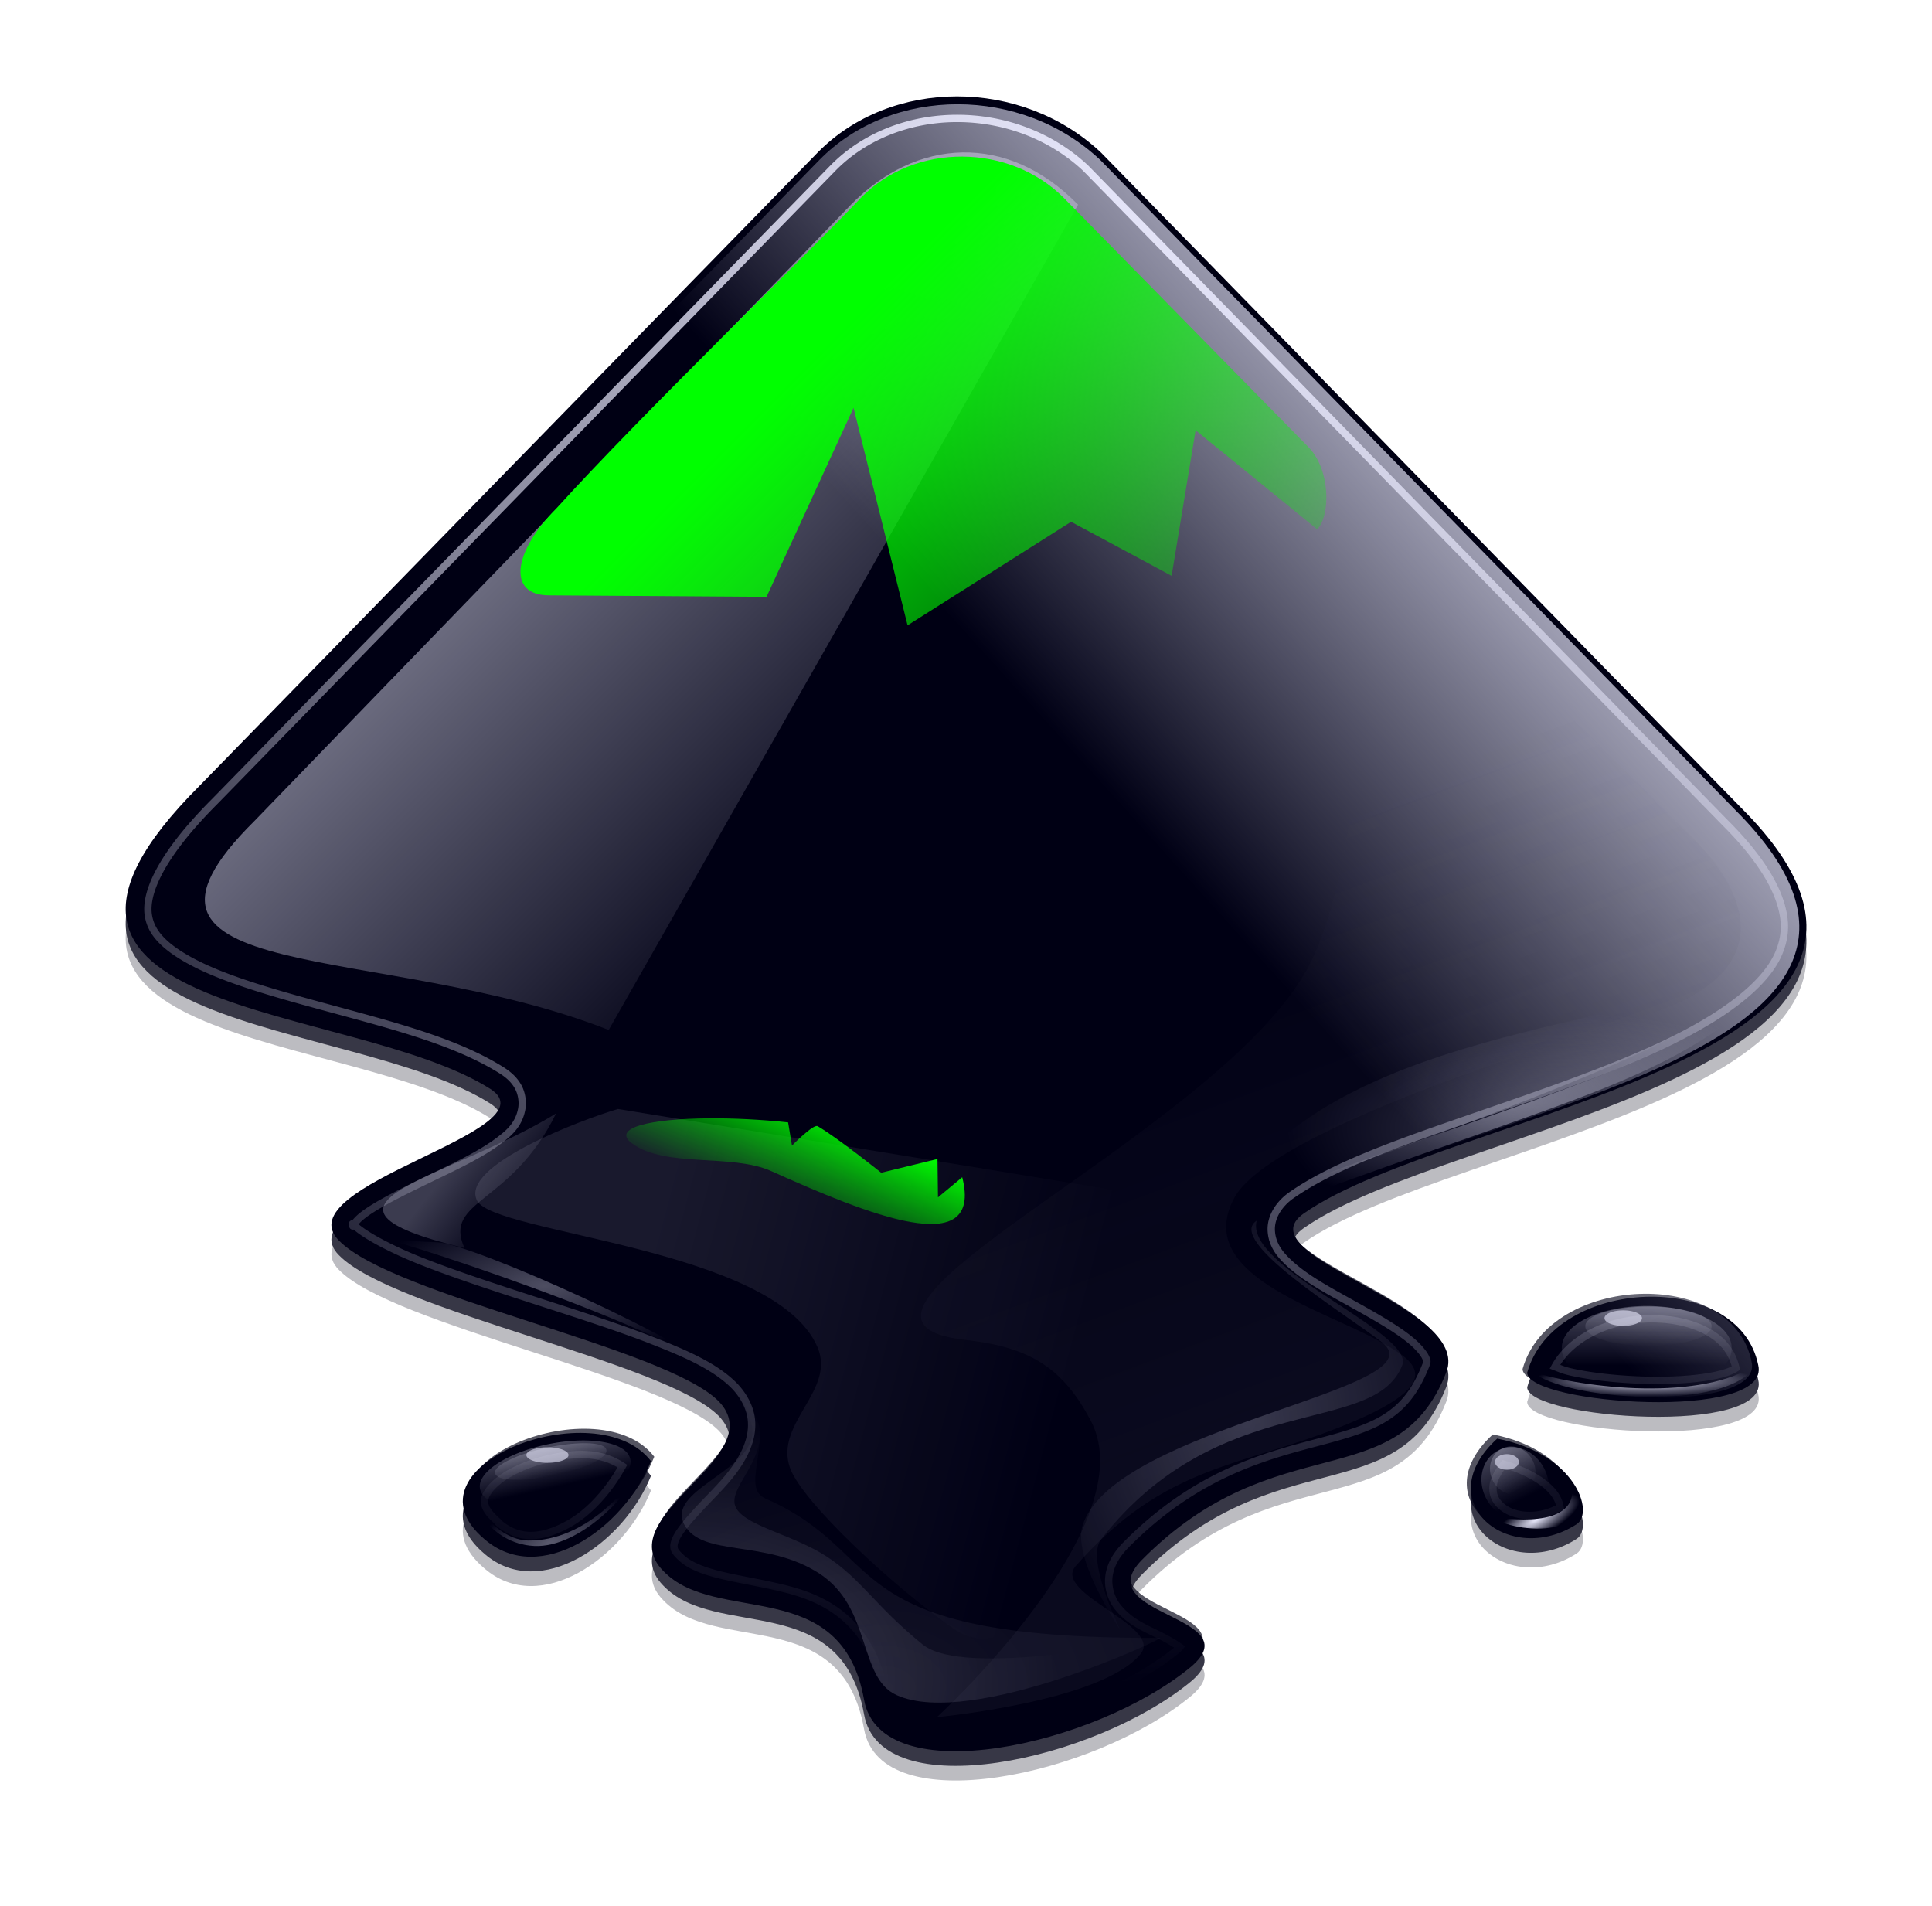 <?xml version="1.0" encoding="UTF-8" standalone="no"?>
<svg
   version="1.0"
   width="128"
   height="126.266"
   id="svg59"
   sodipodi:docname="inkscape-icon.svg"
   inkscape:version="1.3 (0e150ed6c4, 2023-07-21)"
   xmlns:inkscape="http://www.inkscape.org/namespaces/inkscape"
   xmlns:sodipodi="http://sodipodi.sourceforge.net/DTD/sodipodi-0.dtd"
   xmlns:xlink="http://www.w3.org/1999/xlink"
   xmlns="http://www.w3.org/2000/svg"
   xmlns:svg="http://www.w3.org/2000/svg">
  <sodipodi:namedview
     id="namedview59"
     pagecolor="#ffffff"
     bordercolor="#000000"
     borderopacity="0.25"
     inkscape:showpageshadow="2"
     inkscape:pageopacity="0.0"
     inkscape:pagecheckerboard="0"
     inkscape:deskcolor="#d1d1d1"
     inkscape:zoom="4.2923591"
     inkscape:cx="73.61919"
     inkscape:cy="56.728711"
     inkscape:window-width="1920"
     inkscape:window-height="991"
     inkscape:window-x="2391"
     inkscape:window-y="-9"
     inkscape:window-maximized="1"
     inkscape:current-layer="svg59" />
  <defs
     id="defs31">
    <linearGradient
       id="linearGradient44">
      <stop
         style="stop-color:#ebebff;stop-opacity:1;"
         offset="0"
         id="stop43" />
      <stop
         style="stop-color:#ebebff;stop-opacity:0;"
         offset="1"
         id="stop44" />
    </linearGradient>
    <linearGradient
       id="linearGradient42">
      <stop
         style="stop-color:#ebebff;stop-opacity:1;"
         offset="0"
         id="stop41" />
      <stop
         style="stop-color:#ebebff;stop-opacity:0;"
         offset="1"
         id="stop42" />
    </linearGradient>
    <linearGradient
       id="linearGradient40">
      <stop
         style="stop-color:#ebebff;stop-opacity:1;"
         offset="0"
         id="stop39" />
      <stop
         style="stop-color:#ebebff;stop-opacity:0;"
         offset="1"
         id="stop40" />
    </linearGradient>
    <linearGradient
       id="linearGradient38">
      <stop
         style="stop-color:#ebebff;stop-opacity:1;"
         offset="0"
         id="stop37" />
      <stop
         style="stop-color:#ebebff;stop-opacity:0;"
         offset="1"
         id="stop38" />
    </linearGradient>
    <linearGradient
       id="linearGradient36">
      <stop
         style="stop-color:#ebebff;stop-opacity:1;"
         offset="0"
         id="stop35" />
      <stop
         style="stop-color:#ebebff;stop-opacity:0;"
         offset="1"
         id="stop36" />
    </linearGradient>
    <linearGradient
       id="linearGradient34">
      <stop
         style="stop-color:#ebebff;stop-opacity:1;"
         offset="0"
         id="stop33" />
      <stop
         style="stop-color:#ebebff;stop-opacity:0;"
         offset="1"
         id="stop34" />
    </linearGradient>
    <linearGradient
       id="linearGradient32">
      <stop
         style="stop-color:#ebebff;stop-opacity:1;"
         offset="0"
         id="stop31" />
      <stop
         style="stop-color:#ebebff;stop-opacity:0;"
         offset="1"
         id="stop32" />
    </linearGradient>
    <linearGradient
       id="linearGradient64">
      <stop
         style="stop-color:#ebebff;stop-opacity:1;"
         offset="0"
         id="stop63" />
      <stop
         style="stop-color:#ebebff;stop-opacity:0;"
         offset="1"
         id="stop64" />
    </linearGradient>
    <linearGradient
       id="linearGradient62"
       gradientUnits="userSpaceOnUse">
      <stop
         style="stop-color:#ebebff;stop-opacity:1;"
         offset="0"
         id="stop61" />
      <stop
         style="stop-color:#ebebff;stop-opacity:0;"
         offset="1"
         id="stop62" />
    </linearGradient>
    <linearGradient
       id="linearGradient60"
       gradientUnits="userSpaceOnUse">
      <stop
         style="stop-color:#00ff00;stop-opacity:1;"
         offset="0"
         id="stop59" />
      <stop
         style="stop-color:#00ff00;stop-opacity:0;"
         offset="1"
         id="stop60" />
    </linearGradient>
    <linearGradient
       id="a"
       gradientUnits="userSpaceOnUse">
      <stop
         style="stop-color:#fff;stop-opacity:1"
         offset="0"
         id="stop1" />
      <stop
         style="stop-color:#fff;stop-opacity:0"
         offset="1"
         id="stop2" />
    </linearGradient>
    <linearGradient
       id="b"
       gradientUnits="userSpaceOnUse">
      <stop
         style="stop-color:#c0cdf9;stop-opacity:1"
         offset="0"
         id="stop3" />
      <stop
         style="stop-color:#07092d;stop-opacity:.288"
         offset="1"
         id="stop4" />
    </linearGradient>
    <linearGradient
       x1="82.119"
       y1="20"
       x2="60"
       y2="40"
       id="t"
       xlink:href="#c"
       gradientUnits="userSpaceOnUse" />
    <linearGradient
       id="c"
       gradientUnits="userSpaceOnUse">
      <stop
         style="stop-color:#ebebff;stop-opacity:1;"
         offset="0"
         id="stop5" />
      <stop
         style="stop-color:#000014;stop-opacity:1;"
         offset="1"
         id="stop6" />
    </linearGradient>
    <linearGradient
       x1="33"
       y1="35"
       x2="58"
       y2="60"
       id="u"
       xlink:href="#linearGradient62"
       gradientUnits="userSpaceOnUse"
       gradientTransform="matrix(1.009,0,0,1.009,-0.389,-0.383)" />
    <linearGradient
       id="e"
       gradientUnits="userSpaceOnUse">
      <stop
         style="stop-color:#ebebff;stop-opacity:1;"
         offset="0"
         id="stop7" />
      <stop
         style="stop-color:#ebebff;stop-opacity:0;"
         offset="1"
         id="stop8" />
    </linearGradient>
    <linearGradient
       x1="60"
       y1="20"
       x2="90"
       y2="50"
       id="v"
       xlink:href="#linearGradient60"
       gradientUnits="userSpaceOnUse" />
    <linearGradient
       id="f">
      <stop
         style="stop-color:#ebebff;stop-opacity:1;"
         offset="0"
         id="stop9" />
      <stop
         style="stop-color:#ebebff;stop-opacity:0;"
         offset="1"
         id="stop10" />
    </linearGradient>
    <linearGradient
       id="g">
      <stop
         style="stop-color:#ebebff;stop-opacity:1;"
         offset="0"
         id="stop11" />
      <stop
         style="stop-color:#ebebff;stop-opacity:0;"
         offset="1"
         id="stop12" />
    </linearGradient>
    <linearGradient
       x1="231.625"
       y1="195.188"
       x2="231.75"
       y2="201.5"
       id="A"
       xlink:href="#h"
       gradientUnits="userSpaceOnUse" />
    <linearGradient
       id="h">
      <stop
         style="stop-color:#ebebff;stop-opacity:1;"
         offset="0"
         id="stop13" />
      <stop
         style="stop-color:#ebebff;stop-opacity:0;"
         offset="1"
         id="stop14" />
    </linearGradient>
    <linearGradient
       x1="231.376"
       y1="195.621"
       x2="231.376"
       y2="200.071"
       id="B"
       xlink:href="#linearGradient40"
       gradientUnits="userSpaceOnUse" />
    <linearGradient
       id="i">
      <stop
         style="stop-color:#ebebff;stop-opacity:1;"
         offset="0"
         id="stop15" />
      <stop
         style="stop-color:#ebebff;stop-opacity:0;"
         offset="1"
         id="stop16" />
    </linearGradient>
    <linearGradient
       x1="231.625"
       y1="195.188"
       x2="231.75"
       y2="201.5"
       id="D"
       xlink:href="#linearGradient64"
       gradientUnits="userSpaceOnUse" />
    <linearGradient
       x1="231.376"
       y1="195.621"
       x2="231.376"
       y2="200.071"
       id="E"
       xlink:href="#linearGradient38"
       gradientUnits="userSpaceOnUse" />
    <linearGradient
       id="j">
      <stop
         style="stop-color:#ebebff;stop-opacity:0.33;"
         offset="0"
         id="stop17" />
      <stop
         style="stop-color:#ebebff;stop-opacity:0;"
         offset="1"
         id="stop18" />
    </linearGradient>
    <linearGradient
       x1="231.625"
       y1="195.188"
       x2="231.75"
       y2="201.5"
       id="H"
       xlink:href="#linearGradient34"
       gradientUnits="userSpaceOnUse" />
    <linearGradient
       x1="231.376"
       y1="195.621"
       x2="231.376"
       y2="200.071"
       id="I"
       xlink:href="#linearGradient32"
       gradientUnits="userSpaceOnUse" />
    <linearGradient
       id="k">
      <stop
         style="stop-color:#ebebff;stop-opacity:1;"
         offset="0"
         id="stop19" />
      <stop
         style="stop-color:#ebebff;stop-opacity:0;"
         offset="1"
         id="stop20" />
    </linearGradient>
    <linearGradient
       id="l">
      <stop
         style="stop-color:#ebebff;stop-opacity:1;"
         offset="0"
         id="stop21" />
      <stop
         style="stop-color:#ebebff;stop-opacity:0;"
         offset="1"
         id="stop22" />
    </linearGradient>
    <linearGradient
       x1="95.5"
       y1="208.164"
       x2="153.5"
       y2="223.5"
       id="L"
       xlink:href="#m"
       gradientUnits="userSpaceOnUse" />
    <linearGradient
       id="m">
      <stop
         style="stop-color:#ebebff;stop-opacity:1;"
         offset="0"
         id="stop23" />
      <stop
         style="stop-color:#ebebff;stop-opacity:0;"
         offset="1"
         id="stop24" />
    </linearGradient>
    <linearGradient
       x1="57.225"
       y1="76.246"
       x2="53.632"
       y2="84.48"
       id="M"
       xlink:href="#n"
       gradientUnits="userSpaceOnUse"
       gradientTransform="matrix(0.885,0,0,0.885,5.177,9.229)" />
    <linearGradient
       id="n">
      <stop
         style="stop-color:#00ff00;stop-opacity:1;"
         offset="0"
         id="stop25" />
      <stop
         style="stop-color:#00ff00;stop-opacity:0;"
         offset="1"
         id="stop26" />
    </linearGradient>
    <linearGradient
       id="o">
      <stop
         style="stop-color:#ebebff;stop-opacity:1;"
         offset="0"
         id="stop27" />
      <stop
         style="stop-color:#ebebff;stop-opacity:0;"
         offset="1"
         id="stop28" />
    </linearGradient>
    <linearGradient
       x1="73.712"
       y1="180.476"
       x2="82.754"
       y2="187.66"
       id="O"
       xlink:href="#e"
       gradientUnits="userSpaceOnUse"
       gradientTransform="matrix(0.493,0,0,0.493,-6,-9.723)" />
    <linearGradient
       id="p">
      <stop
         style="stop-color:#505064;stop-opacity:1;"
         offset="0"
         id="stop29" />
      <stop
         style="stop-color:#505064;stop-opacity:0;"
         offset="1"
         id="stop30" />
    </linearGradient>
    <linearGradient
       x1="180.813"
       y1="217.5"
       x2="153.7"
       y2="144.5"
       id="P"
       xlink:href="#p"
       gradientUnits="userSpaceOnUse"
       gradientTransform="translate(-130.166,-83.353)" />
    <radialGradient
       cx="116.31"
       cy="250.897"
       r="30.6"
       fx="116.31"
       fy="250.897"
       id="w"
       xlink:href="#f"
       gradientUnits="userSpaceOnUse"
       gradientTransform="matrix(1.57,0,0,1.051,-75.5,-22.096)" />
    <radialGradient
       cx="132.444"
       cy="251.994"
       r="30.6"
       fx="132.444"
       fy="251.994"
       id="x"
       xlink:href="#linearGradient44"
       gradientUnits="userSpaceOnUse"
       gradientTransform="matrix(2.003,0,0,1.341,-132.875,-95.166)" />
    <radialGradient
       cx="210.25"
       cy="168.5"
       r="34.25"
       fx="210.25"
       fy="168.5"
       id="y"
       xlink:href="#g"
       gradientUnits="userSpaceOnUse"
       gradientTransform="matrix(1,0,0,0.423,0,97.164)" />
    <radialGradient
       cx="217.5"
       cy="182.082"
       r="34.25"
       fx="217.5"
       fy="182.082"
       id="z"
       xlink:href="#linearGradient42"
       gradientUnits="userSpaceOnUse"
       gradientTransform="matrix(1,0,0,0.423,0,97.164)" />
    <radialGradient
       cx="228.219"
       cy="204.832"
       r="14.094"
       fx="228.219"
       fy="204.832"
       id="C"
       xlink:href="#i"
       gradientUnits="userSpaceOnUse"
       gradientTransform="matrix(1,0,0,0.148,0,174.569)" />
    <radialGradient
       cx="228.219"
       cy="204.832"
       r="14.094"
       fx="228.219"
       fy="204.832"
       id="F"
       xlink:href="#linearGradient36"
       gradientUnits="userSpaceOnUse"
       gradientTransform="matrix(1,0,0,0.148,0,174.569)" />
    <radialGradient
       cx="89.875"
       cy="187.869"
       r="22.75"
       fx="89.875"
       fy="187.869"
       id="G"
       xlink:href="#j"
       gradientUnits="userSpaceOnUse"
       gradientTransform="matrix(1,0,0,0.407,0,115.76)" />
    <radialGradient
       cx="90.281"
       cy="230.836"
       r="10.469"
       fx="90.281"
       fy="230.836"
       id="J"
       xlink:href="#k"
       gradientUnits="userSpaceOnUse"
       gradientTransform="matrix(1.185,-0.328,0.123,0.443,-45.068,152.922)" />
    <radialGradient
       cx="68.4"
       cy="21.226"
       r="54.783"
       fx="68.4"
       fy="21.226"
       id="K"
       xlink:href="#l"
       gradientUnits="userSpaceOnUse"
       gradientTransform="matrix(1.722,0,0,1.695,-49.395,-14.078)" />
    <radialGradient
       cx="181.227"
       cy="214.551"
       r="22.466"
       fx="181.227"
       fy="214.551"
       id="N"
       xlink:href="#o"
       gradientUnits="userSpaceOnUse"
       gradientTransform="matrix(1.352,0,0,1.718,-63.706,-153.956)" />
    <filter
       id="q"
       color-interpolation-filters="sRGB"
       x="-0.017"
       y="-0.018"
       width="1.035"
       height="1.035">
      <feGaussianBlur
         stdDeviation=".805"
         id="feGaussianBlur30" />
    </filter>
    <filter
       id="r"
       color-interpolation-filters="sRGB"
       x="-0.075"
       y="-0.076"
       width="1.15"
       height="1.152">
      <feGaussianBlur
         stdDeviation="3.49"
         id="feGaussianBlur31" />
    </filter>
    <clipPath
       id="s">
      <use
         transform="translate(1.01e-6)"
         style="opacity:0.25;fill:#ffffff;fill-opacity:1"
         width="400"
         height="300"
         xlink:href="#d"
         id="use31" />
    </clipPath>
    <path
       d="M 54.1,12.5 12.9,54.7 C -2.7,70.3 23,69 32.3,74.9 36.6,77.7 18.5,81.3 22.2,85 c 3.6,3.7 21.7,7.1 25.3,10.7 3.6,3.7 -7.3,7.6 -3.7,11.3 3.5,3.7 11.9,0.2 13.4,8.6 1.1,6.2 15.4,3.1 21.8,-2.2 4,-3.4 -6.9,-3.4 -3.3,-7.1 9,-9.1 17,-4.1 20.3,-12.5 1.8,-4.5 -13.6,-7.7 -9.5,-10.6 9.8,-6.9 45.8,-10.4 29.2,-27 L 73,12.5 c -5.3,-5 -14,-5 -18.9,0 z m -9.9,64.7 c 0.9,0 30.8,4 19.3,7.1 -4.4,1.2 -24.6,-7.1 -19.3,-7.1 z m 57.2,16.6 c 0,2.1 16.3,3.3 15.4,-0.5 -1.3,-6.4 -13.6,-5.9 -15.4,0.5 z m -69.5,11.1 c 3.7,3.2 9.3,-0.7 11.1,-5.2 -3.6,-4.7 -16.9,0.3 -11.1,5.2 z m 67.5,-6.7 c -4.6,4.2 0.8,8.6 5.3,5.7 1.2,-0.8 -0.1,-4.7 -5.3,-5.7 z"
       id="d" />
  </defs>
  <g
     transform="matrix(0.994,0,0,0.994,0.389,-2.312)"
     style="display:inline;enable-background:new"
     id="g59"
     inkscape:label="mountainInk">
    <g
       style="opacity:0.783"
       id="g32"
       inkscape:label="shadows">
      <path
         d="m 54.1,12.988 -41.2,42.2 c -15.6,15.6 10.1,14.3 19.4,20.2 4.3,2.8 -13.8,6.4 -10.1,10.1 3.6,3.7 21.7,7.1 25.3,10.7 3.6,3.7 -7.3,7.6 -3.7,11.3 3.5,3.7 11.9,0.2 13.4,8.6 1.1,6.2 15.4,3.1 21.8,-2.2 4,-3.4 -6.9,-3.4 -3.3,-7.1 9,-9.1 17,-4.1 20.3,-12.5 1.8,-4.5 -13.6,-7.7 -9.5,-10.6 9.8,-6.9 45.8,-10.4 29.2,-27 l -42.7,-43.7 c -5.3,-5 -14,-5 -18.9,0 z m 47.3,81.3 c 0,2.1 16.3,3.3 15.4,-0.5 -1.3,-6.4 -13.6,-5.9 -15.4,0.5 z M 31.9,105.388 c 3.7,3.2 9.3,-0.7 11.1,-5.2 -3.6,-4.7 -16.9,0.3 -11.1,5.2 z m 67.5,-6.7 c -4.6,4.2 0.8,8.6 5.3,5.7 1.2,-0.8 -0.1,-4.7 -5.3,-5.7 z"
         style="fill:#000014;fill-opacity:1;filter:url(#q)"
         transform="translate(3.7e-7,0.488)"
         id="path31"
         inkscape:label="offBlack0" />
      <path
         d="m 54.1,13.965 -41.2,42.2 c -15.6,15.6 10.1,14.3 19.4,20.2 4.3,2.8 -13.8,6.4 -10.1,10.1 3.6,3.7 21.7,7.1 25.3,10.7 3.6,3.7 -7.3,7.6 -3.7,11.3 3.5,3.7 11.9,0.2 13.4,8.6 1.1,6.2 15.4,3.1 21.8,-2.2 4,-3.4 -6.9,-3.4 -3.3,-7.1 9,-9.1 17,-4.1 20.3,-12.5 1.8,-4.5 -13.6,-7.7 -9.5,-10.6 9.8,-6.9 45.8,-10.4 29.2,-27 l -42.7,-43.7 c -5.3,-5 -14,-5 -18.9,0 z m 47.3,81.3 c 0,2.1 16.3,3.3 15.4,-0.5 -1.3,-6.4 -13.6,-5.9 -15.4,0.5 z M 31.9,106.365 c 3.7,3.2 9.3,-0.7 11.1,-5.2 -3.6,-4.7 -16.9,0.3 -11.1,5.2 z m 67.5,-6.7 c -4.6,4.2 0.8,8.6 5.3,5.7 1.2,-0.8 -0.1,-4.7 -5.3,-5.7 z"
         style="opacity:0.576;fill:#000014;fill-opacity:1;filter:url(#r)"
         transform="translate(3.7e-7,0.488)"
         id="path32"
         inkscape:label="offBlack0" />
    </g>
    <path
       d="M 54.1,12.5 12.9,54.7 C -2.7,70.3 23,69 32.3,74.9 36.6,77.7 18.5,81.3 22.2,85 c 3.6,3.7 21.7,7.1 25.3,10.7 3.6,3.7 -7.3,7.6 -3.7,11.3 3.5,3.7 11.9,0.2 13.4,8.6 1.1,6.2 15.4,3.1 21.8,-2.2 4,-3.4 -6.9,-3.4 -3.3,-7.1 9,-9.1 17,-4.1 20.3,-12.5 1.8,-4.5 -13.6,-7.7 -9.5,-10.6 9.8,-6.9 45.8,-10.4 29.2,-27 L 73,12.5 c -5.3,-5 -14,-5 -18.9,0 z m 47.3,81.3 c 0,2.1 16.3,3.3 15.4,-0.5 -1.3,-6.4 -13.6,-5.9 -15.4,0.5 z m -69.5,11.1 c 3.7,3.2 9.3,-0.7 11.1,-5.2 -3.6,-4.7 -16.9,0.3 -11.1,5.2 z m 67.5,-6.7 c -4.6,4.2 0.8,8.6 5.3,5.7 1.2,-0.8 -0.1,-4.7 -5.3,-5.7 z"
       style="fill:#000014;fill-opacity:1"
       id="path33"
       inkscape:label="offBlack0" />
    <use
       transform="matrix(0.991,0,0,0.991,0.605,0.604)"
       clip-path="url(#s)"
       style="opacity:0.67;fill:url(#t);filter:url(#filter8490-0)"
       width="400"
       height="300"
       xlink:href="#d"
       id="use34"
       inkscape:label="offW0-offB0" />
    <path
       d="M 16.565,57.039 C 5.363,68.14 25.042,65.012 40.18,70.966 L 71.465,15.966 c -4.743,-4.844 -10.798,-4.44 -15.138,0 z"
       style="opacity:0.505;fill:url(#u);stroke:none"
       id="path35"
       inkscape:label="offWhite0" />
    <path
       d="m 70.5,15.5 16.3,16.6 c 1.5,1.5 1.5,4.6 0.6,5.5 L 79.3,31 77.7,40.7 71,37.1 60.1,44 56.5,29.5 50.7,42.1 36.2,42 c -2.8,0 -2.4,-2.9 0.5,-5.8 5.7,-6.3 16.8,-17 20.3,-20.7 3.6,-3.7 9.9,-3.6 13.5,0 z"
       style="fill:url(#v)"
       id="path36"
       inkscape:label="color0" />
    <path
       d="m 113,203.5 c 0,0 3.34,5.101 3,7.5 -0.668,4.709 -10.809,7.058 -8.562,11.25 2.22,4.141 10.221,1.794 16.938,6.125 6.688,4.312 4.889,13.101 9.75,15.312 9.479,4.312 34.375,-7.438 33.125,-7.188 -1.25,0.25 -24.57,5.095 -29.82,0.845 -5.986,-4.846 -7.702,-8.23 -12.117,-11.095 -4.138,-2.685 -9.95,-3.78 -11.302,-5.979 -1.353,-2.198 2.709,-5.035 2.99,-9.271 0.169,-2.544 -4,-7.5 -4,-7.5 z"
       transform="matrix(0.53,0,0,0.53,-11.722,-13.864)"
       style="opacity:0.217;fill:url(#w);fill-opacity:1;fill-rule:evenodd;stroke:none"
       id="path37"
       inkscape:label="offWhite0" />
    <path
       d="m 113,203.5 c 0,0 3.34,5.101 3,7.5 -0.668,4.709 -10.809,7.058 -8.562,11.25 2.22,4.141 10.221,1.794 16.938,6.125 6.688,4.312 4.889,13.101 9.75,15.312 9.479,4.312 34.375,-7.438 33.125,-7.188 -41.34,0.157 -33.625,-10.495 -49.562,-17.5 -2.303,-1.012 -0.968,-3.763 -0.688,-8 0.169,-2.544 -4,-7.5 -4,-7.5 z"
       transform="matrix(0.53,0,0,0.53,-11.722,-13.864)"
       style="opacity:0.276;fill:url(#x);fill-opacity:1;fill-rule:evenodd;stroke:none;filter:url(#filter8732-3)"
       id="path38"
       inkscape:label="offWhite0" />
    <path
       d="M 183.25,181.75 C 220.354,168.095 232.274,166.219 244.5,154 230.339,165.954 200.402,172.366 176,183 Z"
       transform="matrix(0.53,0,0,0.53,-11.722,-13.864)"
       style="opacity:0.453;fill:url(#y);fill-opacity:1;fill-rule:evenodd;stroke:none"
       id="path39"
       inkscape:label="offWhite0" />
    <path
       d="m 183.25,181.75 c 61.104,-21.655 50.774,-21.531 61.25,-27.75 -19.428,7.437 -55.734,8.23 -68.5,29 z"
       transform="matrix(0.53,0,0,0.53,-11.722,-14.791)"
       style="opacity:0.512;fill:url(#z);fill-opacity:1;fill-rule:evenodd;stroke:none;filter:url(#filter8764-9)"
       id="path40"
       inkscape:label="offWhite0" />
    <path
       d="m 237.875,199.062 a 7.938,2.438 0 1 1 -15.875,0 7.938,2.438 0 1 1 15.875,0 z"
       transform="matrix(0.53,0,0,0.53,-12.384,-14.791)"
       style="display:inline;overflow:visible;visibility:visible;opacity:0.286;fill:url(#A);fill-opacity:1;fill-rule:nonzero;stroke:none;stroke-width:1;marker:none;enable-background:accumulate"
       id="path41"
       inkscape:label="offWhite0" />
    <path
       d="m 237.875,199.062 a 7.938,2.438 0 1 1 -15.875,0 7.938,2.438 0 1 1 15.875,0 z"
       transform="matrix(0.713,0,0,1.141,-54.578,-134.955)"
       style="display:inline;overflow:visible;visibility:visible;opacity:0.621;fill:url(#B);fill-opacity:1;fill-rule:nonzero;stroke:none;stroke-width:1;marker:none;filter:url(#filter8906-3);enable-background:accumulate"
       id="path42"
       inkscape:label="offWhite0" />
    <path
       d="m 214.125,203.75 c 3.769,3.484 24.756,5.272 28.188,-1 -6.737,4.784 -21.717,3.103 -28.188,1 z"
       transform="matrix(0.53,0,0,0.53,-11.722,-14.239)"
       style="fill:url(#C);fill-opacity:1;fill-rule:evenodd;stroke:none;filter:url(#filter8980-1)"
       id="path43"
       inkscape:label="offWhite0" />
    <path
       d="m 236.446,199.062 a 6.508,3.082 0 1 1 -13.017,0 6.508,3.082 0 1 1 13.017,0 z"
       transform="matrix(0.204,-0.104,0.24,0.472,5.755,30.287)"
       style="display:inline;overflow:visible;visibility:visible;opacity:0.286;fill:url(#D);fill-opacity:1;fill-rule:nonzero;stroke:none;stroke-width:1;marker:none;enable-background:accumulate"
       id="path44"
       inkscape:label="offWhite0" />
    <path
       d="m 236.993,199.062 a 7.056,2.14 0 1 1 -14.111,0 7.056,2.14 0 1 1 14.111,0 z"
       transform="matrix(0.275,-0.139,0.516,1.017,-65.353,-69.301)"
       style="display:inline;overflow:visible;visibility:visible;opacity:0.621;fill:url(#E);fill-opacity:1;fill-rule:nonzero;stroke:none;stroke-width:1;marker:none;filter:url(#filter8906-3);enable-background:accumulate"
       id="path45"
       inkscape:label="offWhite0" />
    <path
       d="m 217.058,201.94 c 3.769,3.484 26.971,8.911 25.255,0.81 -3.317,5.323 -18.784,1.293 -25.255,-0.81 z"
       transform="matrix(0.204,-0.104,0.24,0.472,6.26,30.65)"
       style="fill:url(#F);fill-opacity:1;fill-rule:evenodd;stroke:none;filter:url(#filter8980-1)"
       id="path46"
       inkscape:label="offWhite0" />
    <path
       d="m 68.25,186 c 0,-0.621 38.846,11.839 45.5,18.5 -5.471,-5.339 -33.16,-17.616 -37.375,-17.75 -4.215,-0.134 -7.625,-0.5 -8.125,-0.75 z"
       transform="matrix(0.53,0,0,0.53,-11.722,-13.864)"
       style="fill:url(#G);fill-opacity:1;fill-rule:evenodd;stroke:none"
       id="path47"
       inkscape:label="offWhite0" />
    <path
       d="m 237.875,199.062 a 7.938,2.438 0 1 1 -15.875,0 7.938,2.438 0 1 1 15.875,0 z"
       transform="matrix(0.466,-0.102,0.124,0.369,-95.518,49.727)"
       style="display:inline;overflow:visible;visibility:visible;opacity:0.286;fill:url(#H);fill-opacity:1;fill-rule:nonzero;stroke:none;stroke-width:1;marker:none;enable-background:accumulate"
       id="path48"
       inkscape:label="offWhite0" />
    <path
       d="m 237.875,199.062 a 7.938,2.438 0 1 1 -15.875,0 7.938,2.438 0 1 1 15.875,0 z"
       transform="matrix(0.627,-0.138,0.267,0.794,-160.706,-25.755)"
       style="display:inline;overflow:visible;visibility:visible;opacity:0.621;fill:url(#I);fill-opacity:1;fill-rule:nonzero;stroke:none;stroke-width:1;marker:none;filter:url(#filter8906-3);enable-background:accumulate"
       id="path49"
       inkscape:label="offWhite0" />
    <path
       d="m 80.5,220.062 c 0,0 2.103,5.651 7.875,5.938 5.839,0.29 12.503,-7.007 13.062,-9.625 -1,2.25 -6.59,9.033 -13.812,8.938 -4.1,-0.054 -7.125,-5.25 -7.125,-5.25 z"
       transform="matrix(0.53,0,0,0.53,-11.623,-14.427)"
       style="opacity:0.616;fill:url(#J);fill-opacity:1;fill-rule:evenodd;stroke:none;filter:url(#filter9068-2)"
       id="path50"
       inkscape:label="offWhite0" />
    <path
       d="m 63.406,10.219 c -3.098,0 -6.135,1.122 -8.281,3.312 l -41.188,42.188 c -3.766,3.766 -4.67,6.231 -4.438,7.625 0.116,0.697 0.459,1.303 1.188,1.938 0.729,0.634 1.831,1.256 3.156,1.812 2.65,1.112 6.218,2.008 9.719,2.969 3.501,0.961 6.93,1.975 9.531,3.625 0.397,0.258 0.769,0.576 1.031,1.031 0.262,0.455 0.354,1.056 0.25,1.562 -0.208,1.013 -0.832,1.547 -1.469,2.031 -1.273,0.969 -3.023,1.773 -4.781,2.625 -1.758,0.852 -3.525,1.723 -4.406,2.438 -0.441,0.357 -0.6,0.678 -0.594,0.656 0.006,-0.022 -0.117,-0.273 0.094,-0.062 0.552,0.567 2.274,1.538 4.469,2.406 2.195,0.868 4.881,1.746 7.594,2.625 2.713,0.879 5.457,1.75 7.781,2.656 2.324,0.906 4.218,1.749 5.469,3 0.623,0.64 1.063,1.436 1.156,2.25 0.094,0.814 -0.127,1.578 -0.438,2.219 -0.621,1.281 -1.62,2.267 -2.531,3.219 -0.911,0.952 -1.736,1.86 -2.031,2.469 -0.148,0.304 -0.17,0.502 -0.156,0.625 0.014,0.123 0.035,0.246 0.312,0.531 A 1.457,1.457 0 0 1 44.875,106 c 1.194,1.262 3.787,1.439 6.719,2.125 1.466,0.343 2.999,0.862 4.312,2 1.314,1.138 2.299,2.871 2.719,5.219 0.176,0.995 0.703,1.479 1.969,1.875 1.266,0.396 3.194,0.466 5.312,0.156 4.236,-0.619 9.26,-2.695 12.156,-5.094 0.18,-0.153 0.13,-0.113 0.188,-0.188 -0.195,-0.139 -0.652,-0.437 -1.406,-0.812 -0.892,-0.444 -1.945,-0.86 -2.75,-1.875 -0.403,-0.508 -0.68,-1.309 -0.562,-2.094 0.117,-0.784 0.547,-1.437 1.125,-2.031 4.746,-4.798 9.422,-5.944 12.938,-6.875 1.758,-0.465 3.229,-0.891 4.344,-1.594 1.114,-0.703 1.985,-1.664 2.719,-3.531 0.081,-0.202 0.079,-0.261 -0.031,-0.5 C 94.515,92.542 94.221,92.16 93.75,91.75 92.809,90.931 91.24,90.051 89.688,89.188 88.135,88.324 86.627,87.519 85.531,86.5 84.983,85.99 84.409,85.348 84.344,84.375 84.278,83.402 84.916,82.523 85.656,82 88.402,80.067 92.553,78.595 97.062,77.031 101.572,75.467 106.424,73.849 110.375,72 c 3.951,-1.849 6.857,-3.979 7.781,-6.125 0.462,-1.073 0.547,-2.159 0.062,-3.562 -0.484,-1.404 -1.59,-3.121 -3.562,-5.094 L 72,13.562 c -0.011,-0.01 -0.021,-0.021 -0.031,-0.031 -2.358,-2.208 -5.478,-3.312 -8.562,-3.312 z m 45.938,80 c -2.635,0.095 -5.06,1.301 -6.094,3.188 0.294,0.111 0.558,0.235 1.031,0.344 1.376,0.316 3.295,0.521 5.188,0.562 1.892,0.042 3.784,-0.117 4.938,-0.438 0.505,-0.14 0.772,-0.282 0.906,-0.375 -0.256,-1.091 -0.865,-1.862 -1.906,-2.438 -1.079,-0.596 -2.557,-0.898 -4.062,-0.844 z m -70.5,9.062 c -2.09,-0.145 -4.717,0.687 -6,1.719 -0.642,0.516 -0.913,0.994 -0.938,1.312 -0.024,0.318 0.077,0.742 0.938,1.469 a 1.457,1.457 0 0 1 0,0.031 c 1.353,1.17 2.882,1.048 4.625,0.094 1.461,-0.8 2.757,-2.301 3.625,-3.875 -0.585,-0.377 -1.285,-0.683 -2.25,-0.75 z m 61,0.625 c -0.447,0.569 -0.691,1.098 -0.719,1.469 -0.038,0.512 0.107,0.907 0.5,1.281 0.737,0.701 2.339,1.003 3.969,0.125 -0.032,-0.189 -0.093,-0.476 -0.344,-0.844 -0.5,-0.734 -1.669,-1.525 -3.406,-2.031 z"
       style="fill:none;stroke:url(#K);stroke-width:0.488;stroke-miterlimit:4;stroke-dasharray:none;stroke-opacity:1;filter:url(#filter9298-4)"
       id="path51"
       inkscape:label="offWhite0" />
    <path
       d="m 95.5,172 c -5.091,1.502 -21.592,7.737 -19.25,12.5 2.244,4.563 40.611,6.401 46.5,20 2.568,5.93 -5.892,10.403 -3.75,16.5 1.65,4.695 14.412,16.491 22.486,22.068 6.333,4.374 14.651,-3.522 11.264,-10.068 -5.396,-10.428 18.443,-23.199 29.25,-29 6.305,-3.384 -13,-20 -13,-20 z"
       transform="matrix(0.488,0,0,0.488,-5.81,-7.704)"
       style="opacity:0.325;fill:url(#L);fill-opacity:1;fill-rule:evenodd;stroke:none;filter:url(#filter5983-8)"
       id="path52"
       inkscape:label="offWhite0" />
    <path
       d="m 41.742,78.533 c 2.232,1.639 6.637,0.651 9.282,1.842 6.35,2.859 14.155,6.045 12.719,0.405 l -1.616,1.342 -0.032,-2.558 -3.752,0.916 c 0,0 -2.906,-2.333 -4.239,-3.102 -0.278,-0.161 -1.708,1.293 -1.708,1.293 l -0.257,-1.544 c -1.857,-0.198 -3.696,-0.285 -5.315,-0.272 -3.881,0.031 -6.499,0.638 -5.083,1.678 z"
       style="fill:url(#M);fill-opacity:1;fill-rule:evenodd;stroke:none"
       id="path53"
       inkscape:label="color0" />
    <path
       d="m 182.75,187.25 c -1.76,6.478 21.628,15.28 19.875,19.75 -3.859,9.842 -24.976,3.138 -41.125,23.75 -2.313,2.953 3.25,13.5 2.5,12.25 -0.75,-1.25 -6.465,-9.963 -5,-14.25 4.594,-13.445 49.013,-18.457 40.875,-24.875 -4.68,-3.691 -21.505,-13.887 -17.125,-16.625 z"
       transform="matrix(0.488,0,0,0.488,-5.81,-7.704)"
       style="opacity:0.478;fill:url(#N);fill-opacity:1;fill-rule:evenodd;stroke:none;filter:url(#filter5845-5)"
       id="path54"
       inkscape:label="offWhite0" />
    <path
       d="m 236.5,201.188 a 2.562,1.062 0 1 1 -5.125,0 2.562,1.062 0 1 1 5.125,0 z"
       transform="matrix(0.488,0,0,0.488,-6.36,-8.009)"
       style="display:inline;overflow:visible;visibility:visible;opacity:0.586;fill:#ebebff;fill-opacity:1;fill-rule:nonzero;stroke:none;stroke-width:1;marker:none;enable-background:accumulate"
       id="path55"
       inkscape:label="offWhite0" />
    <path
       d="m 236.5,201.188 a 2.562,1.062 0 1 1 -5.125,0 2.562,1.062 0 1 1 5.125,0 z"
       transform="matrix(0.31,0,0,0.488,27.528,1.574)"
       style="display:inline;overflow:visible;visibility:visible;opacity:0.586;fill:#ebebff;fill-opacity:1;fill-rule:nonzero;stroke:none;stroke-width:1;marker:none;enable-background:accumulate"
       id="path56"
       inkscape:label="offWhite0" />
    <path
       d="m 236.5,201.188 a 2.562,1.062 0 1 1 -5.125,0 2.562,1.062 0 1 1 5.125,0 z"
       transform="matrix(0.548,0,0,0.488,-92.102,1.116)"
       style="display:inline;overflow:visible;visibility:visible;opacity:0.586;fill:#ebebff;fill-opacity:1;fill-rule:nonzero;stroke:none;stroke-width:1;marker:none;enable-background:accumulate"
       id="path57"
       inkscape:label="offWhite0" />
    <path
       d="m 36.672,76.529 c -7.153,4.424 -18.274,6.034 -6.104,8.973 -1.45,-3.228 3.139,-2.872 6.104,-8.973 z"
       style="display:inline;overflow:visible;visibility:visible;opacity:0.251;fill:url(#O);fill-opacity:1;fill-rule:nonzero;stroke:none;stroke-width:2.048;marker:none;enable-background:accumulate"
       id="path58"
       inkscape:label="offWhite0" />
    <path
       d="m 8.834,171.647 c 0,0 22.592,-2.128 27.818,-8.646 3.058,-3.814 -12.151,-8.264 -8.868,-12 12.35,-14.054 22.731,-13.467 37.05,-19.354 14.319,-5.886 9.035,-8.769 4.404,-11.354 -7.933,-4.426 -25.587,-9.142 -19.747,-19.646 5.877,-10.57 57.343,-25.25 57.343,-25.25 15.596,-5.328 13.639,-14.964 6,-23 l -46,-45.75 c 0,0 2.283,43.389 -7,62 -11.472,22.999 -72.544,48.662 -47,51.5 9,1 13.321,4.071 17,11 7.576,14.269 -21,40.5 -21,40.5 z"
       transform="matrix(0.488,0,0,0.488,57.75,32.997)"
       style="color:#000000;display:inline;overflow:visible;visibility:visible;opacity:0.363;fill:url(#P);fill-opacity:1;fill-rule:nonzero;stroke:none;stroke-width:2;marker:none;filter:url(#filter10997-7-2);enable-background:accumulate"
       id="path59"
       inkscape:label="offBlack4" />
  </g>
</svg>

